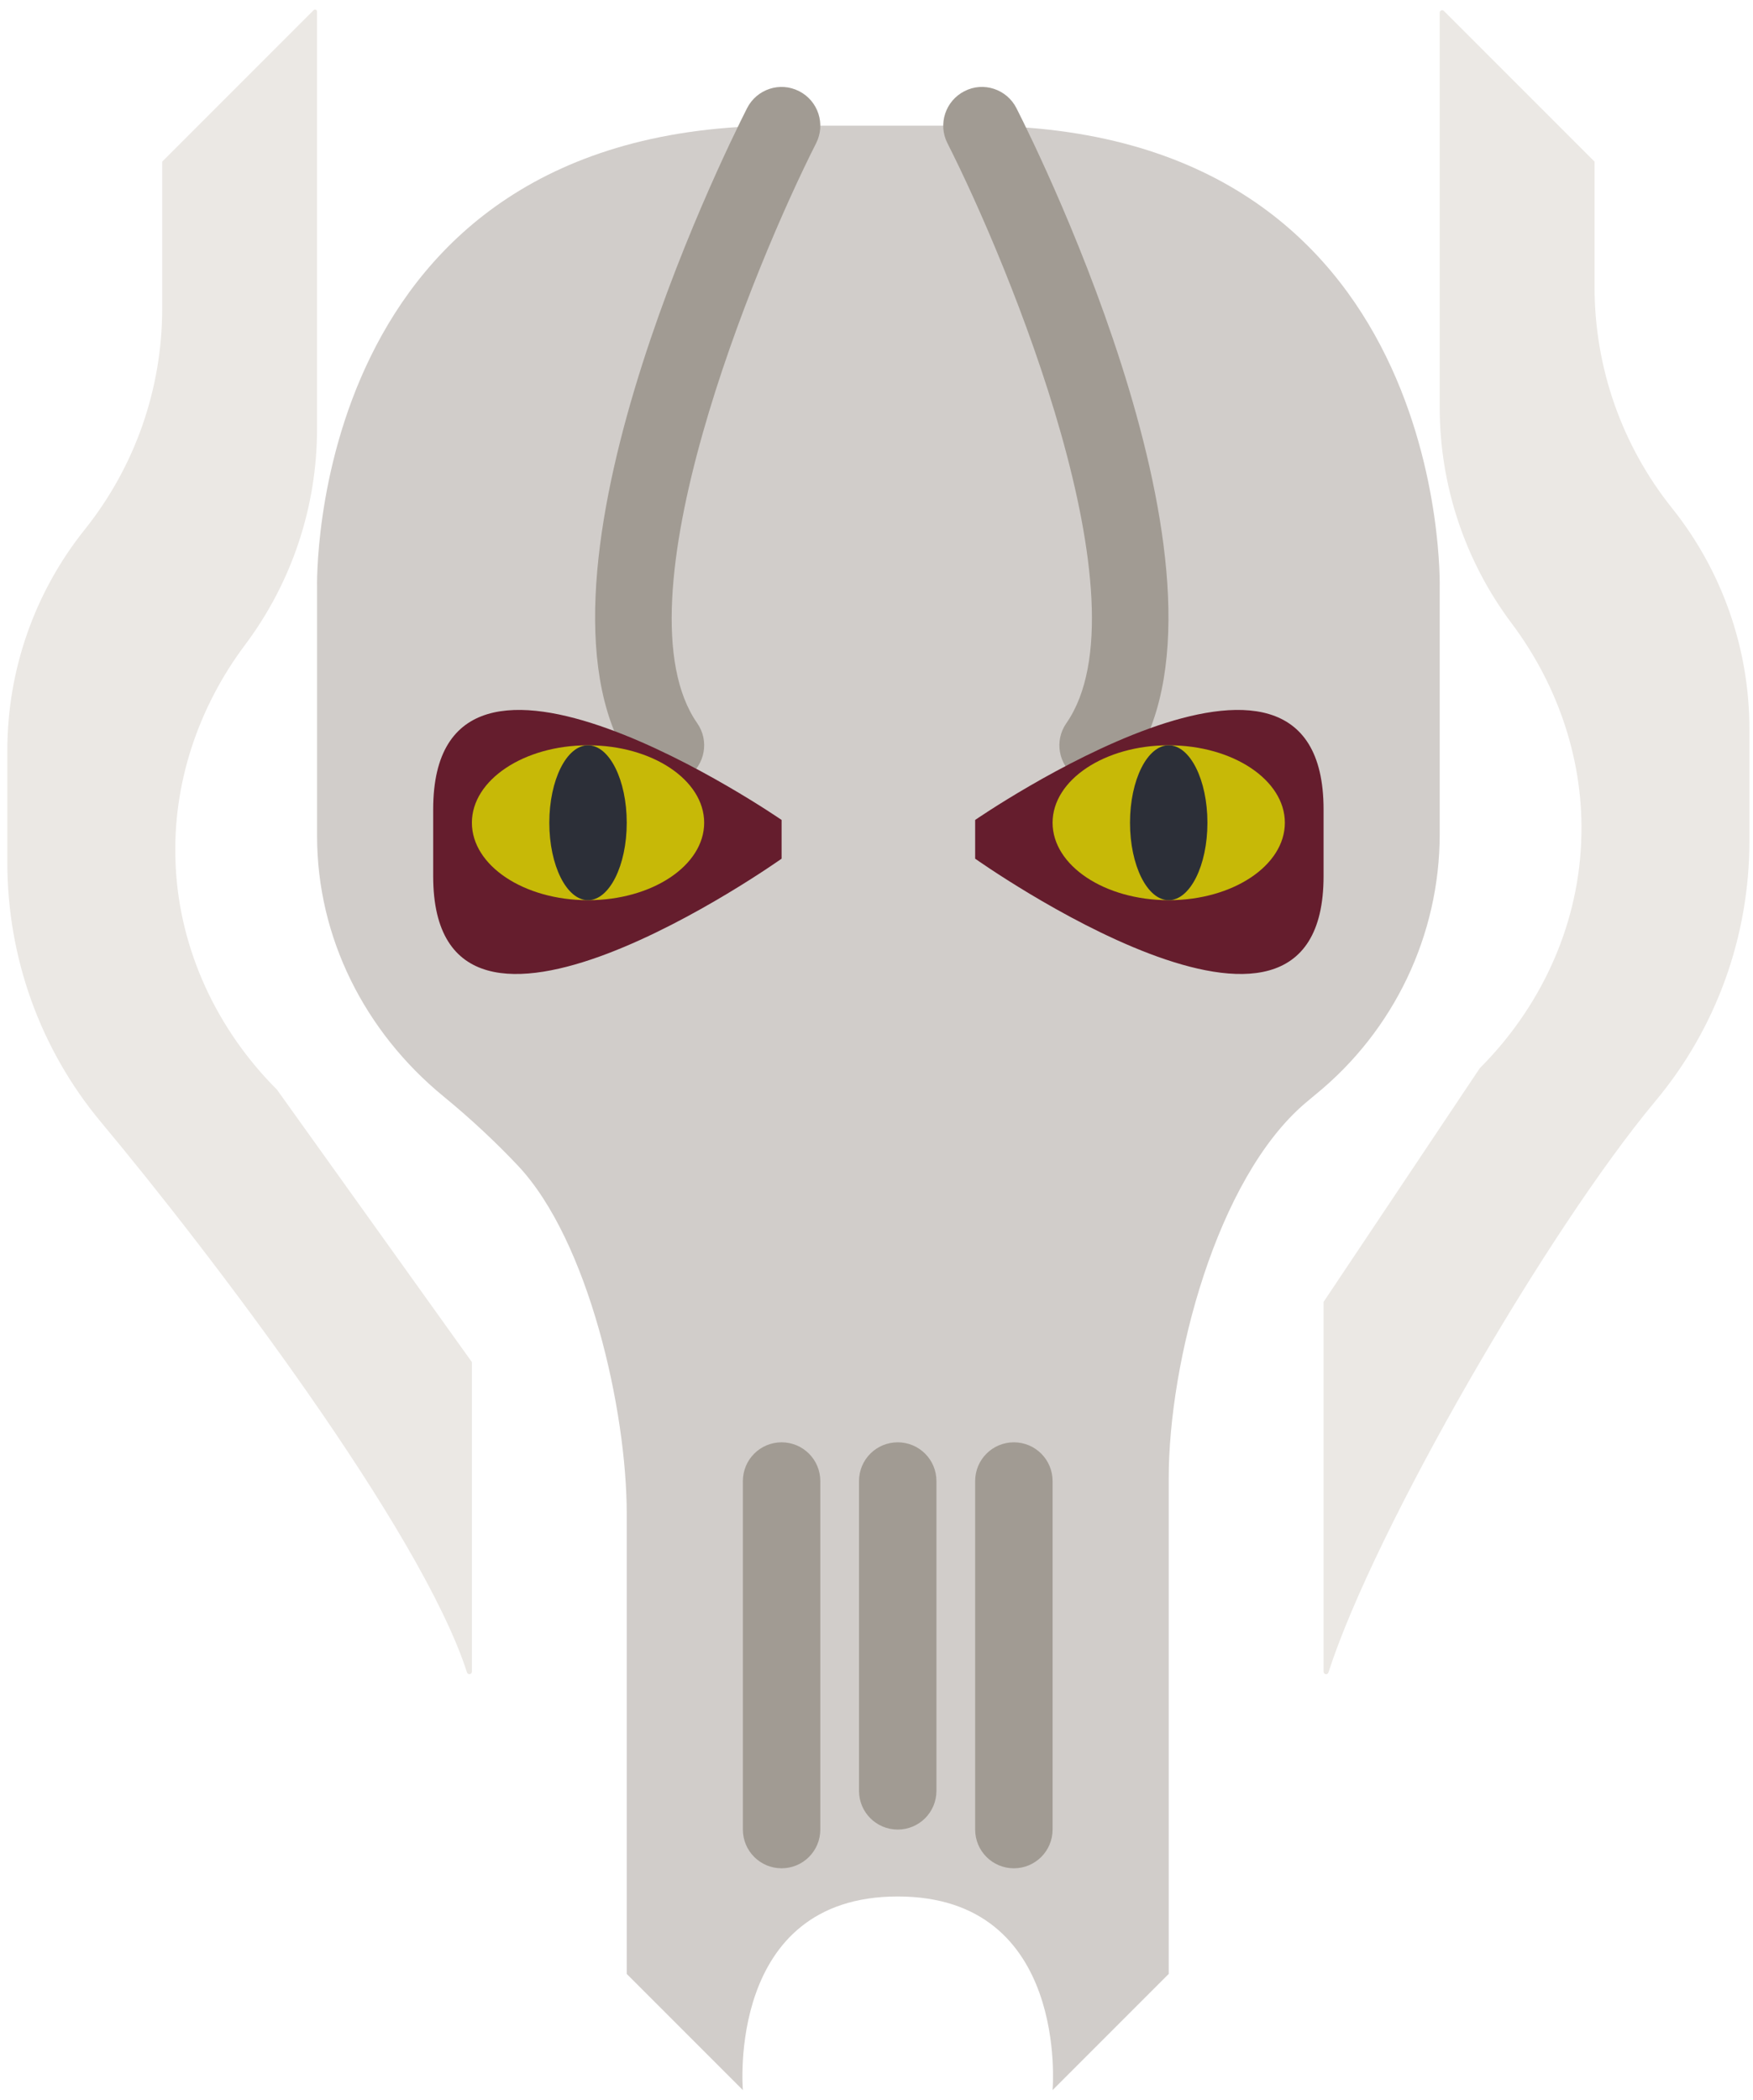 <?xml version="1.0" encoding="UTF-8" standalone="no"?>
<svg width="157px" height="188px" viewBox="0 0 157 188" version="1.1" xmlns="http://www.w3.org/2000/svg" xmlns:xlink="http://www.w3.org/1999/xlink" xmlns:sketch="http://www.bohemiancoding.com/sketch/ns">
    <!-- Generator: Sketch 3.4.2 (15855) - http://www.bohemiancoding.com/sketch -->
    <title>grievous</title>
    <desc>Created with Sketch.</desc>
    <defs></defs>
    <g id="Page-1" stroke="none" stroke-width="1" fill="none" fill-rule="evenodd" sketch:type="MSPage">
        <g id="grievous" sketch:type="MSLayerGroup" transform="translate(0.657, 0.854)">
            <path d="M13.869,13.619 L13.869,26.787 C13.869,33.975 11.424,40.944 6.934,46.557 C2.444,52.167 0,59.139 0,66.323 L0,76.385 C0,84.872 2.947,93.1 8.387,99.615 C18.182,111.344 37.04,136.096 41.165,148.879 C41.249,149.136 41.606,149.077 41.606,148.806 L41.606,121.1 L24.149,96.709 C18.785,91.345 15.432,84.224 15.075,76.652 C15.072,76.558 15.068,76.464 15.065,76.371 C14.777,69.364 17.086,62.492 21.292,56.882 C25.477,51.303 27.737,44.522 27.737,37.549 L27.737,0.177 C27.737,0.021 27.546,-0.059 27.436,0.052 L13.869,13.619" id="Fill-1" fill="#EBE8E4" sketch:type="MSShapeGroup"></path>
            <path d="M13.869,13.619 L13.869,26.787 C13.869,33.975 11.424,40.944 6.934,46.557 C2.444,52.167 0,59.139 0,66.323 L0,76.385 C0,84.872 2.947,93.1 8.387,99.615 C18.182,111.344 37.04,136.096 41.165,148.879 C41.249,149.136 41.606,149.077 41.606,148.806 L41.606,121.1 L24.149,96.709 C18.785,91.345 15.432,84.224 15.075,76.652 C15.072,76.558 15.068,76.464 15.065,76.371 C14.777,69.364 17.086,62.492 21.292,56.882 C25.477,51.303 27.737,44.522 27.737,37.549 L27.737,0.177 C27.737,0.021 27.546,-0.059 27.436,0.052 L13.869,13.619" id="Stroke-3" stroke-opacity="0" stroke="#000000" sketch:type="MSShapeGroup"></path>
            <path d="M142.153,13.619 L142.153,24.866 C142.153,32.054 144.597,39.026 149.087,44.636 C153.577,50.246 156.021,57.218 156.021,64.406 L156.021,74.464 C156.021,82.951 153.074,91.179 147.634,97.694 C137.836,109.427 122.439,136.106 118.32,148.886 C118.24,149.143 117.883,149.077 117.883,148.806 L117.883,115.712 L131.873,94.788 C137.236,89.425 140.593,82.3 140.946,74.724 C140.953,74.606 140.957,74.485 140.96,74.363 C141.234,67.387 138.918,60.55 134.73,54.961 C130.545,49.386 128.284,42.601 128.284,35.628 L128.284,0.281 C128.284,0.083 128.52,-0.014 128.659,0.125 L142.153,13.619" id="Fill-4" fill="#EBE8E4" sketch:type="MSShapeGroup"></path>
            <path d="M142.153,13.619 L142.153,24.866 C142.153,32.054 144.597,39.026 149.087,44.636 C153.577,50.246 156.021,57.218 156.021,64.406 L156.021,74.464 C156.021,82.951 153.074,91.179 147.634,97.694 C137.836,109.427 122.439,136.106 118.32,148.886 C118.24,149.143 117.883,149.077 117.883,148.806 L117.883,115.712 L131.873,94.788 C137.236,89.425 140.593,82.3 140.946,74.724 C140.953,74.606 140.957,74.485 140.96,74.363 C141.234,67.387 138.918,60.55 134.73,54.961 C130.545,49.386 128.284,42.601 128.284,35.628 L128.284,0.281 C128.284,0.083 128.52,-0.014 128.659,0.125 L142.153,13.619" id="Stroke-5" stroke-opacity="0" stroke="#000000" sketch:type="MSShapeGroup"></path>
            <path d="M79.744,168.947 C95.132,168.947 93.613,186.283 93.613,186.283 L104.014,175.881 L104.014,131.502 C104.014,121.069 108.293,104.704 116.226,97.929 C116.538,97.663 116.857,97.396 117.183,97.129 C124.19,91.422 128.284,82.872 128.284,73.836 L128.284,51.758 C128.284,51.758 129.366,10.401 86.675,10.401 L69.343,10.401 C26.652,10.401 27.741,51.758 27.741,51.758 L27.741,74.013 C27.741,83.101 32.023,91.536 39.047,97.298 C41.627,99.413 43.835,101.508 45.718,103.501 C52.063,110.224 55.474,125.427 55.474,134.674 L55.474,175.881 L65.876,186.283 C65.876,186.283 64.357,168.947 79.744,168.947" id="Fill-6" fill="#D1CDCA" sketch:type="MSShapeGroup"></path>
            <path d="M79.744,168.947 C95.132,168.947 93.613,186.283 93.613,186.283 L104.014,175.881 L104.014,131.502 C104.014,121.069 108.293,104.704 116.226,97.929 C116.538,97.663 116.857,97.396 117.183,97.129 C124.19,91.422 128.284,82.872 128.284,73.836 L128.284,51.758 C128.284,51.758 129.366,10.401 86.675,10.401 L69.343,10.401 C26.652,10.401 27.741,51.758 27.741,51.758 L27.741,74.013 C27.741,83.101 32.023,91.536 39.047,97.298 C41.627,99.413 43.835,101.508 45.718,103.501 C52.063,110.224 55.474,125.427 55.474,134.674 L55.474,175.881 L65.876,186.283 C65.876,186.283 64.357,168.947 79.744,168.947" id="Stroke-7" stroke-opacity="0" stroke="#000000" sketch:type="MSShapeGroup"></path>
            <path d="M69.343,128.284 C67.426,128.284 65.876,129.834 65.876,131.751 L65.876,162.956 C65.876,164.873 67.426,166.423 69.343,166.423 C71.26,166.423 72.81,164.873 72.81,162.956 L72.81,131.751 C72.81,129.834 71.26,128.284 69.343,128.284" id="Fill-8" fill="#A19B93" sketch:type="MSShapeGroup"></path>
            <path d="M69.343,128.284 C67.426,128.284 65.876,129.834 65.876,131.751 L65.876,162.956 C65.876,164.873 67.426,166.423 69.343,166.423 C71.26,166.423 72.81,164.873 72.81,162.956 L72.81,131.751 C72.81,129.834 71.26,128.284 69.343,128.284" id="Stroke-9" stroke-opacity="0" stroke="#000000" sketch:type="MSShapeGroup"></path>
            <path d="M79.744,128.284 C77.827,128.284 76.277,129.834 76.277,131.751 L76.277,159.489 C76.277,161.406 77.827,162.956 79.744,162.956 C81.662,162.956 83.211,161.406 83.211,159.489 L83.211,131.751 C83.211,129.834 81.662,128.284 79.744,128.284" id="Fill-10" fill="#A19B93" sketch:type="MSShapeGroup"></path>
            <path d="M79.744,128.284 C77.827,128.284 76.277,129.834 76.277,131.751 L76.277,159.489 C76.277,161.406 77.827,162.956 79.744,162.956 C81.662,162.956 83.211,161.406 83.211,159.489 L83.211,131.751 C83.211,129.834 81.662,128.284 79.744,128.284" id="Stroke-11" stroke-opacity="0" stroke="#000000" sketch:type="MSShapeGroup"></path>
            <path d="M90.146,128.284 C88.228,128.284 86.679,129.834 86.679,131.751 L86.679,162.956 C86.679,164.873 88.228,166.423 90.146,166.423 C92.063,166.423 93.613,164.873 93.613,162.956 L93.613,131.751 C93.613,129.834 92.063,128.284 90.146,128.284" id="Fill-12" fill="#A19B93" sketch:type="MSShapeGroup"></path>
            <path d="M90.146,128.284 C88.228,128.284 86.679,129.834 86.679,131.751 L86.679,162.956 C86.679,164.873 88.228,166.423 90.146,166.423 C92.063,166.423 93.613,164.873 93.613,162.956 L93.613,131.751 C93.613,129.834 92.063,128.284 90.146,128.284" id="Stroke-13" stroke-opacity="0" stroke="#000000" sketch:type="MSShapeGroup"></path>
            <path d="M58.945,69.343 C57.849,69.343 56.771,68.826 56.098,67.855 C44.979,51.882 64.042,13.192 66.25,8.834 C67.114,7.132 69.194,6.432 70.91,7.309 C72.616,8.172 73.302,10.259 72.436,11.969 C66.951,22.79 54.354,53.217 61.785,63.896 C62.884,65.467 62.492,67.627 60.921,68.719 C60.321,69.142 59.628,69.343 58.945,69.343" id="Fill-14" fill="#A19B93" sketch:type="MSShapeGroup"></path>
            <path d="M58.945,69.343 C57.849,69.343 56.771,68.826 56.098,67.855 C44.979,51.882 64.042,13.192 66.25,8.834 C67.114,7.132 69.194,6.432 70.91,7.309 C72.616,8.172 73.302,10.259 72.436,11.969 C66.951,22.79 54.354,53.217 61.785,63.896 C62.884,65.467 62.492,67.627 60.921,68.719 C60.321,69.142 59.628,69.343 58.945,69.343" id="Stroke-15" stroke-opacity="0" stroke="#000000" sketch:type="MSShapeGroup"></path>
            <path d="M97.687,69.343 C97,69.343 96.31,69.142 95.707,68.719 C94.136,67.627 93.748,65.467 94.847,63.896 C102.288,53.203 89.681,22.786 84.196,11.969 C83.329,10.263 84.012,8.176 85.722,7.309 C87.421,6.432 89.511,7.125 90.378,8.834 C92.59,13.192 111.656,51.882 100.533,67.855 C99.861,68.826 98.782,69.343 97.687,69.343" id="Fill-16" fill="#A19B93" sketch:type="MSShapeGroup"></path>
            <path d="M97.687,69.343 C97,69.343 96.31,69.142 95.707,68.719 C94.136,67.627 93.748,65.467 94.847,63.896 C102.288,53.203 89.681,22.786 84.196,11.969 C83.329,10.263 84.012,8.176 85.722,7.309 C87.421,6.432 89.511,7.125 90.378,8.834 C92.59,13.192 111.656,51.882 100.533,67.855 C99.861,68.826 98.782,69.343 97.687,69.343" id="Stroke-17" stroke-opacity="0" stroke="#000000" sketch:type="MSShapeGroup"></path>
            <path d="M38.139,77.591 C38.139,98.179 69.343,76.028 69.343,76.028 L69.343,72.56 C69.343,72.56 38.139,51.036 38.139,71.621 L38.139,77.591" id="Fill-18" fill="#651D2D" sketch:type="MSShapeGroup"></path>
            <path d="M38.139,77.591 C38.139,98.179 69.343,76.028 69.343,76.028 L69.343,72.56 C69.343,72.56 38.139,51.036 38.139,71.621 L38.139,77.591" id="Stroke-19" stroke-opacity="0" stroke="#000000" sketch:type="MSShapeGroup"></path>
            <path d="M117.883,77.591 C117.883,98.179 86.679,76.028 86.679,76.028 L86.679,72.56 C86.679,72.56 117.883,51.036 117.883,71.621 L117.883,77.591" id="Fill-20" fill="#651D2D" sketch:type="MSShapeGroup"></path>
            <path d="M117.883,77.591 C117.883,98.179 86.679,76.028 86.679,76.028 L86.679,72.56 C86.679,72.56 117.883,51.036 117.883,71.621 L117.883,77.591" id="Stroke-21" stroke-opacity="0" stroke="#000000" sketch:type="MSShapeGroup"></path>
            <path d="M62.409,72.81 C62.409,76.641 57.752,79.744 52.007,79.744 C46.262,79.744 41.606,76.641 41.606,72.81 C41.606,68.979 46.262,65.876 52.007,65.876 C57.752,65.876 62.409,68.979 62.409,72.81" id="Fill-22" fill="#C7B907" sketch:type="MSShapeGroup"></path>
            <path d="M62.409,72.81 C62.409,76.641 57.752,79.744 52.007,79.744 C46.262,79.744 41.606,76.641 41.606,72.81 C41.606,68.979 46.262,65.876 52.007,65.876 C57.752,65.876 62.409,68.979 62.409,72.81" id="Stroke-23" stroke-opacity="0" stroke="#000000" sketch:type="MSShapeGroup"></path>
            <path d="M55.474,72.81 C55.474,76.641 53.921,79.744 52.007,79.744 C50.093,79.744 48.54,76.641 48.54,72.81 C48.54,68.979 50.093,65.876 52.007,65.876 C53.921,65.876 55.474,68.979 55.474,72.81" id="Fill-24" fill="#2C2F38" sketch:type="MSShapeGroup"></path>
            <path d="M55.474,72.81 C55.474,76.641 53.921,79.744 52.007,79.744 C50.093,79.744 48.54,76.641 48.54,72.81 C48.54,68.979 50.093,65.876 52.007,65.876 C53.921,65.876 55.474,68.979 55.474,72.81" id="Stroke-25" stroke-opacity="0" stroke="#000000" sketch:type="MSShapeGroup"></path>
            <path d="M114.416,72.81 C114.416,76.641 109.759,79.744 104.014,79.744 C98.269,79.744 93.613,76.641 93.613,72.81 C93.613,68.979 98.269,65.876 104.014,65.876 C109.759,65.876 114.416,68.979 114.416,72.81" id="Fill-26" fill="#C7B907" sketch:type="MSShapeGroup"></path>
            <path d="M114.416,72.81 C114.416,76.641 109.759,79.744 104.014,79.744 C98.269,79.744 93.613,76.641 93.613,72.81 C93.613,68.979 98.269,65.876 104.014,65.876 C109.759,65.876 114.416,68.979 114.416,72.81" id="Stroke-27" stroke-opacity="0" stroke="#000000" sketch:type="MSShapeGroup"></path>
            <path d="M107.481,72.81 C107.481,76.641 105.928,79.744 104.014,79.744 C102.1,79.744 100.547,76.641 100.547,72.81 C100.547,68.979 102.1,65.876 104.014,65.876 C105.928,65.876 107.481,68.979 107.481,72.81" id="Fill-28" fill="#2C2F38" sketch:type="MSShapeGroup"></path>
            <path d="M107.481,72.81 C107.481,76.641 105.928,79.744 104.014,79.744 C102.1,79.744 100.547,76.641 100.547,72.81 C100.547,68.979 102.1,65.876 104.014,65.876 C105.928,65.876 107.481,68.979 107.481,72.81" id="Stroke-29" stroke-opacity="0" stroke="#000000" sketch:type="MSShapeGroup"></path>
        </g>
    </g>
</svg>